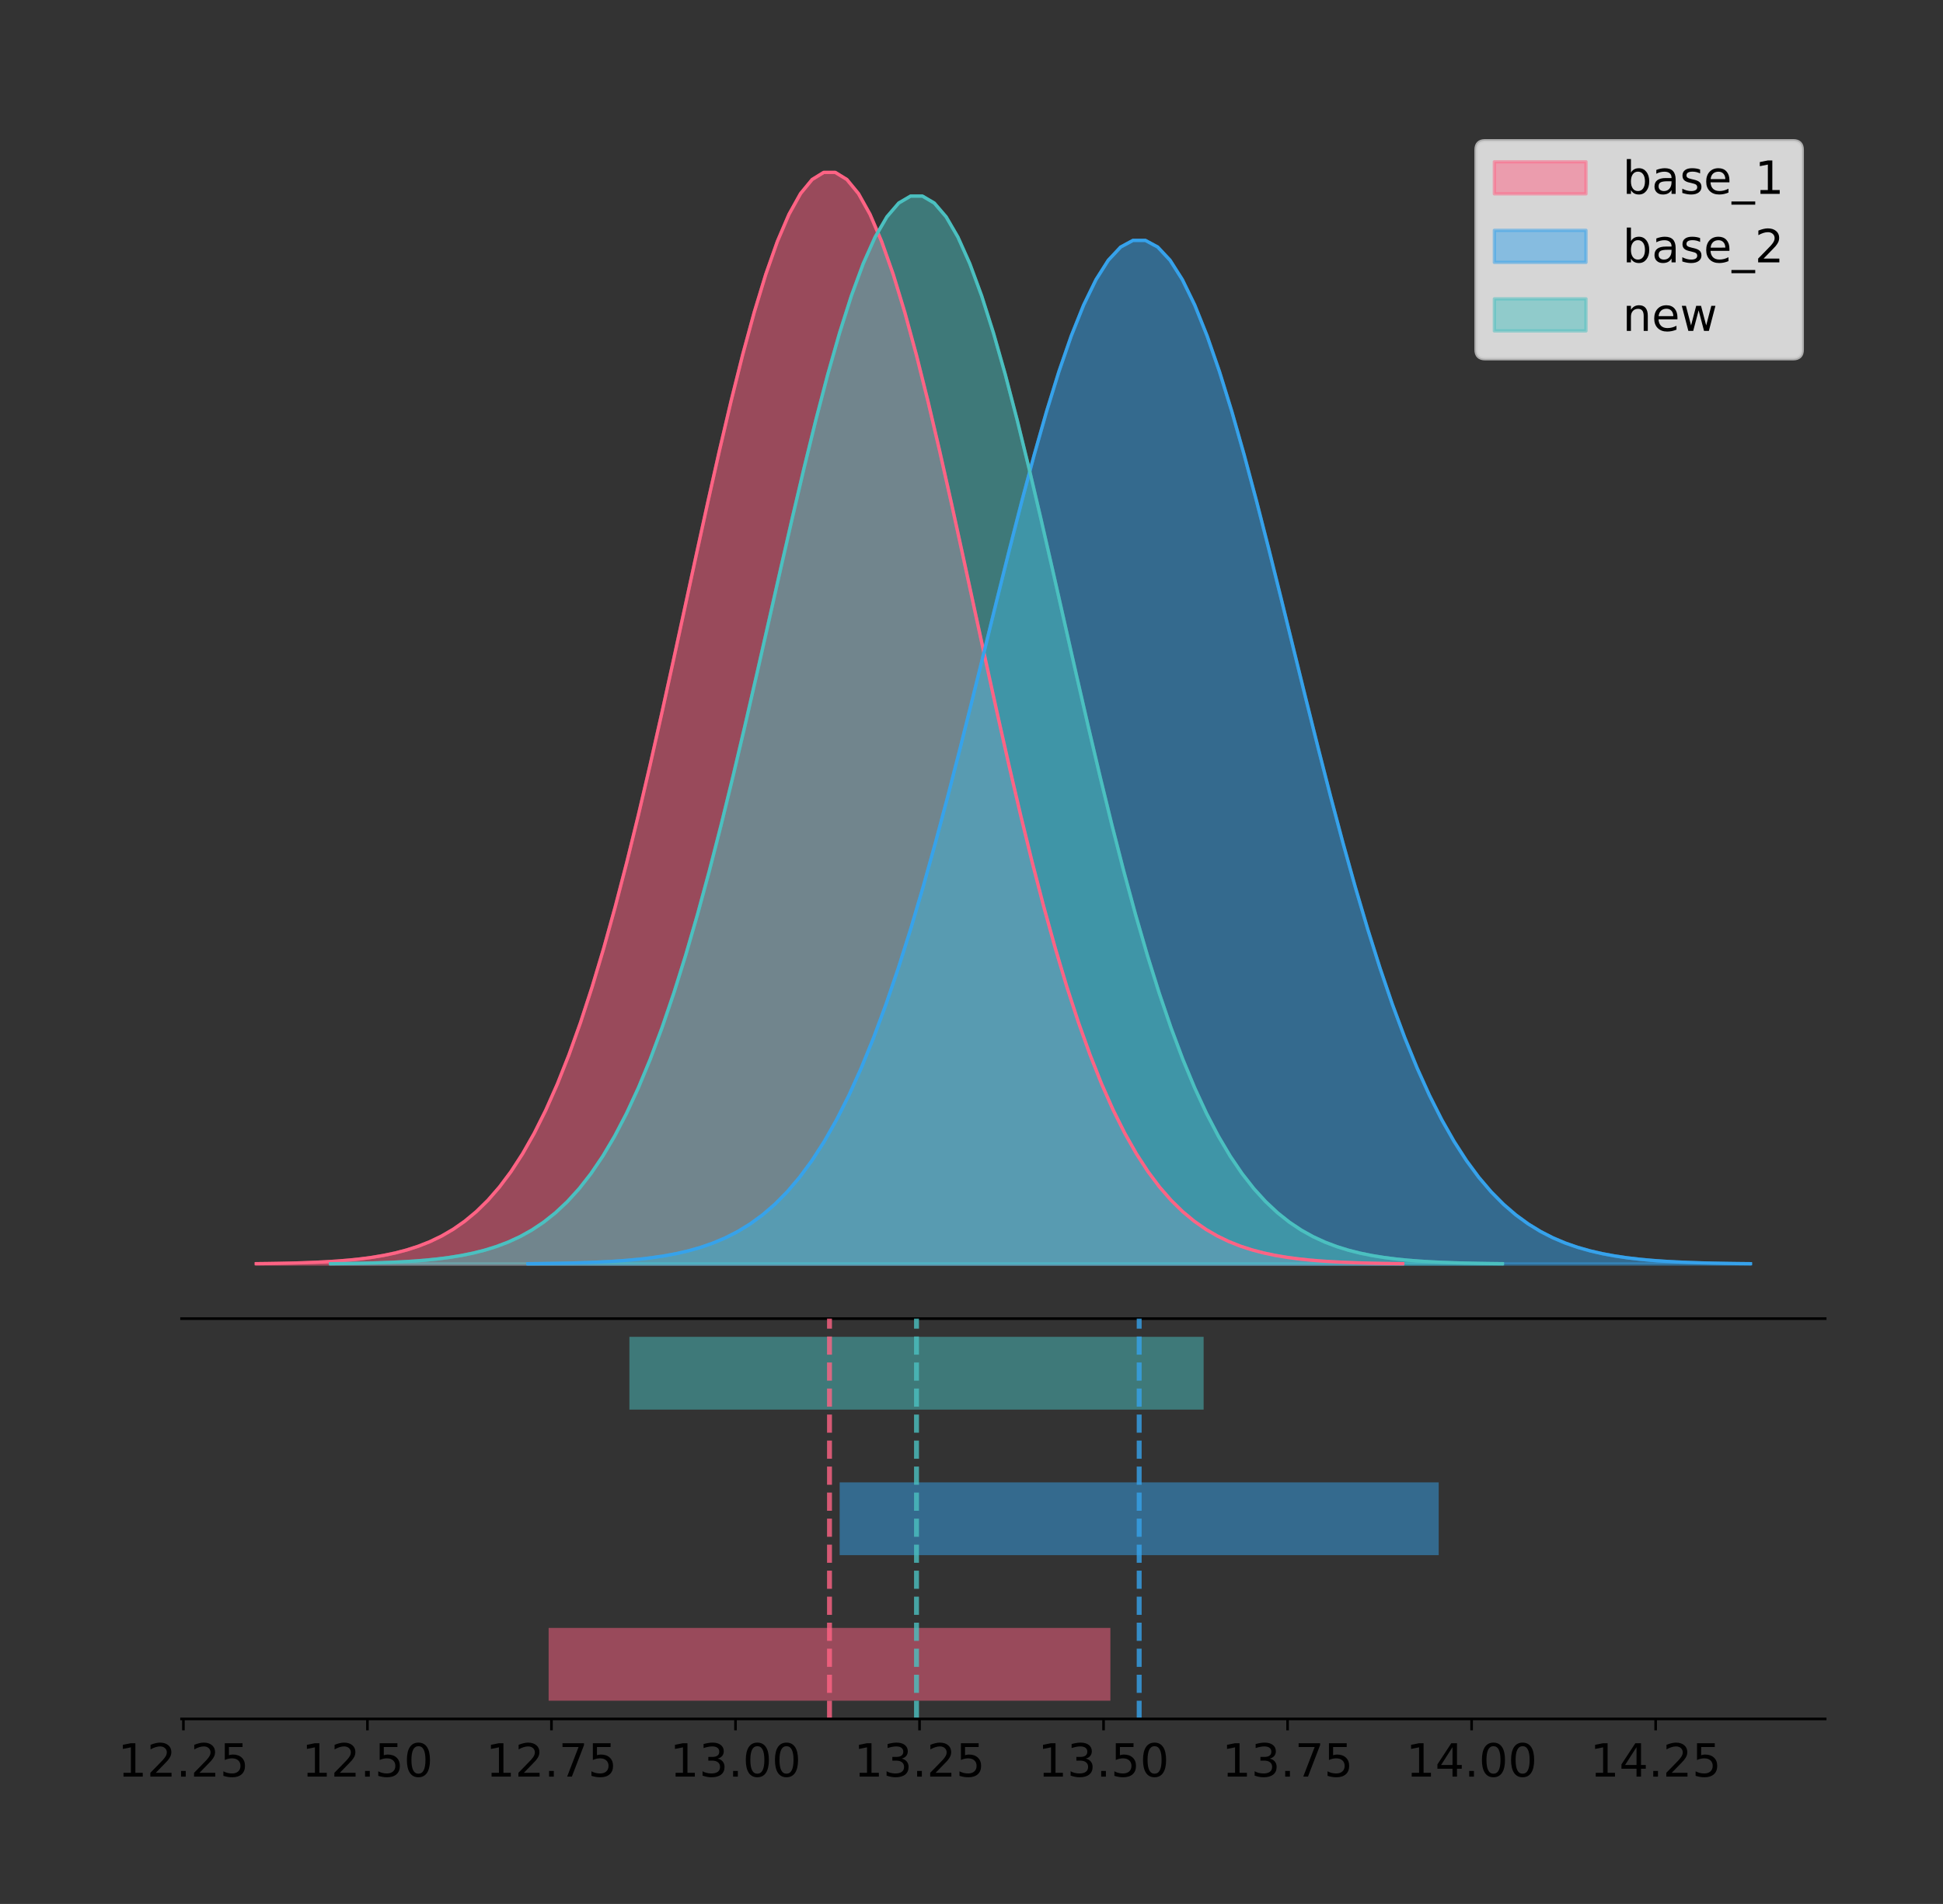<?xml version="1.0" encoding="utf-8" standalone="no"?>
<!DOCTYPE svg PUBLIC "-//W3C//DTD SVG 1.1//EN"
  "http://www.w3.org/Graphics/SVG/1.1/DTD/svg11.dtd">
<!-- Created with matplotlib (https://matplotlib.org/) -->
<svg height="581.789pt" version="1.1" viewBox="0 0 593.675 581.789" width="593.675pt" xmlns="http://www.w3.org/2000/svg" xmlns:xlink="http://www.w3.org/1999/xlink">
 <rect x="0" y="0" width="593.675" height="581.789" fill="#333333" stroke="none"/>
 <defs>
  <style type="text/css">
*{stroke-linecap:butt;stroke-linejoin:round;}
  </style>
 </defs>
 <g id="figure_1">
  <g id="patch_1">
   <path d="M 0 581.789 
L 593.675 581.789 
L 593.675 0 
L 0 0 
z
" style="fill:none;"/>
  </g>
  <g id="axes_1">
   <g id="patch_2">
    <path d="M 55.475 402.93 
L 557.675 402.93 
L 557.675 36 
L 55.475 36 
z
" style="fill:none;"/>
   </g>
   <g id="PolyCollection_1">
    <defs>
     <path d="M 78.303 -195.538 
L 78.303 -195.65 
L 81.841 -195.692 
L 85.379 -195.749 
L 88.918 -195.825 
L 92.456 -195.925 
L 95.994 -196.058 
L 99.533 -196.23 
L 103.071 -196.455 
L 106.609 -196.744 
L 110.148 -197.115 
L 113.686 -197.585 
L 117.224 -198.179 
L 120.763 -198.923 
L 124.301 -199.848 
L 127.839 -200.99 
L 131.377 -202.39 
L 134.916 -204.093 
L 138.454 -206.151 
L 141.992 -208.617 
L 145.531 -211.552 
L 149.069 -215.017 
L 152.607 -219.078 
L 156.146 -223.801 
L 159.684 -229.25 
L 163.222 -235.488 
L 166.761 -242.572 
L 170.299 -250.552 
L 173.837 -259.468 
L 177.376 -269.344 
L 180.914 -280.192 
L 184.452 -292.002 
L 187.991 -304.744 
L 191.529 -318.365 
L 195.067 -332.786 
L 198.606 -347.901 
L 202.144 -363.58 
L 205.682 -379.667 
L 209.22 -395.98 
L 212.759 -412.318 
L 216.297 -428.462 
L 219.835 -444.18 
L 223.374 -459.23 
L 226.912 -473.372 
L 230.45 -486.366 
L 233.989 -497.987 
L 237.527 -508.025 
L 241.065 -516.294 
L 244.604 -522.64 
L 248.142 -526.94 
L 251.68 -529.111 
L 255.219 -529.111 
L 258.757 -526.94 
L 262.295 -522.64 
L 265.834 -516.294 
L 269.372 -508.025 
L 272.91 -497.987 
L 276.449 -486.366 
L 279.987 -473.372 
L 283.525 -459.23 
L 287.063 -444.18 
L 290.602 -428.462 
L 294.14 -412.318 
L 297.678 -395.98 
L 301.217 -379.667 
L 304.755 -363.58 
L 308.293 -347.901 
L 311.832 -332.786 
L 315.37 -318.365 
L 318.908 -304.744 
L 322.447 -292.002 
L 325.985 -280.192 
L 329.523 -269.344 
L 333.062 -259.468 
L 336.6 -250.552 
L 340.138 -242.572 
L 343.677 -235.488 
L 347.215 -229.25 
L 350.753 -223.801 
L 354.292 -219.078 
L 357.83 -215.017 
L 361.368 -211.552 
L 364.906 -208.617 
L 368.445 -206.151 
L 371.983 -204.093 
L 375.521 -202.39 
L 379.06 -200.99 
L 382.598 -199.848 
L 386.136 -198.923 
L 389.675 -198.179 
L 393.213 -197.585 
L 396.751 -197.115 
L 400.29 -196.744 
L 403.828 -196.455 
L 407.366 -196.23 
L 410.905 -196.058 
L 414.443 -195.925 
L 417.981 -195.825 
L 421.52 -195.749 
L 425.058 -195.692 
L 428.596 -195.65 
L 428.596 -195.538 
L 428.596 -195.538 
L 425.058 -195.538 
L 421.52 -195.538 
L 417.981 -195.538 
L 414.443 -195.538 
L 410.905 -195.538 
L 407.366 -195.538 
L 403.828 -195.538 
L 400.29 -195.538 
L 396.751 -195.538 
L 393.213 -195.538 
L 389.675 -195.538 
L 386.136 -195.538 
L 382.598 -195.538 
L 379.06 -195.538 
L 375.521 -195.538 
L 371.983 -195.538 
L 368.445 -195.538 
L 364.906 -195.538 
L 361.368 -195.538 
L 357.83 -195.538 
L 354.292 -195.538 
L 350.753 -195.538 
L 347.215 -195.538 
L 343.677 -195.538 
L 340.138 -195.538 
L 336.6 -195.538 
L 333.062 -195.538 
L 329.523 -195.538 
L 325.985 -195.538 
L 322.447 -195.538 
L 318.908 -195.538 
L 315.37 -195.538 
L 311.832 -195.538 
L 308.293 -195.538 
L 304.755 -195.538 
L 301.217 -195.538 
L 297.678 -195.538 
L 294.14 -195.538 
L 290.602 -195.538 
L 287.063 -195.538 
L 283.525 -195.538 
L 279.987 -195.538 
L 276.449 -195.538 
L 272.91 -195.538 
L 269.372 -195.538 
L 265.834 -195.538 
L 262.295 -195.538 
L 258.757 -195.538 
L 255.219 -195.538 
L 251.68 -195.538 
L 248.142 -195.538 
L 244.604 -195.538 
L 241.065 -195.538 
L 237.527 -195.538 
L 233.989 -195.538 
L 230.45 -195.538 
L 226.912 -195.538 
L 223.374 -195.538 
L 219.835 -195.538 
L 216.297 -195.538 
L 212.759 -195.538 
L 209.22 -195.538 
L 205.682 -195.538 
L 202.144 -195.538 
L 198.606 -195.538 
L 195.067 -195.538 
L 191.529 -195.538 
L 187.991 -195.538 
L 184.452 -195.538 
L 180.914 -195.538 
L 177.376 -195.538 
L 173.837 -195.538 
L 170.299 -195.538 
L 166.761 -195.538 
L 163.222 -195.538 
L 159.684 -195.538 
L 156.146 -195.538 
L 152.607 -195.538 
L 149.069 -195.538 
L 145.531 -195.538 
L 141.992 -195.538 
L 138.454 -195.538 
L 134.916 -195.538 
L 131.377 -195.538 
L 127.839 -195.538 
L 124.301 -195.538 
L 120.763 -195.538 
L 117.224 -195.538 
L 113.686 -195.538 
L 110.148 -195.538 
L 106.609 -195.538 
L 103.071 -195.538 
L 99.533 -195.538 
L 95.994 -195.538 
L 92.456 -195.538 
L 88.918 -195.538 
L 85.379 -195.538 
L 81.841 -195.538 
L 78.303 -195.538 
z
" id="m3990f9f3c0" style="stroke:#ff6384;stroke-opacity:0.5;"/>
    </defs>
    <g clip-path="url(#pef44262f50)">
     <use style="fill:#ff6384;fill-opacity:0.5;stroke:#ff6384;stroke-opacity:0.5;" x="0" xlink:href="#m3990f9f3c0" y="581.789"/>
    </g>
   </g>
   <g id="PolyCollection_2">
    <defs>
     <path d="M 161.296 -195.538 
L 161.296 -195.643 
L 165.069 -195.683 
L 168.843 -195.736 
L 172.616 -195.807 
L 176.389 -195.901 
L 180.162 -196.025 
L 183.936 -196.187 
L 187.709 -196.398 
L 191.482 -196.669 
L 195.255 -197.016 
L 199.029 -197.458 
L 202.802 -198.015 
L 206.575 -198.712 
L 210.348 -199.58 
L 214.122 -200.651 
L 217.895 -201.963 
L 221.668 -203.561 
L 225.441 -205.49 
L 229.215 -207.803 
L 232.988 -210.555 
L 236.761 -213.804 
L 240.534 -217.612 
L 244.308 -222.041 
L 248.081 -227.151 
L 251.854 -233.001 
L 255.627 -239.644 
L 259.401 -247.127 
L 263.174 -255.487 
L 266.947 -264.749 
L 270.72 -274.921 
L 274.494 -285.996 
L 278.267 -297.945 
L 282.04 -310.718 
L 285.813 -324.24 
L 289.587 -338.415 
L 293.36 -353.118 
L 297.133 -368.202 
L 300.906 -383.5 
L 304.68 -398.821 
L 308.453 -413.96 
L 312.226 -428.699 
L 315.999 -442.812 
L 319.773 -456.073 
L 323.546 -468.258 
L 327.319 -479.155 
L 331.092 -488.568 
L 334.866 -496.323 
L 338.639 -502.273 
L 342.412 -506.306 
L 346.185 -508.341 
L 349.959 -508.341 
L 353.732 -506.306 
L 357.505 -502.273 
L 361.278 -496.323 
L 365.052 -488.568 
L 368.825 -479.155 
L 372.598 -468.258 
L 376.371 -456.073 
L 380.145 -442.812 
L 383.918 -428.699 
L 387.691 -413.96 
L 391.465 -398.821 
L 395.238 -383.5 
L 399.011 -368.202 
L 402.784 -353.118 
L 406.558 -338.415 
L 410.331 -324.24 
L 414.104 -310.718 
L 417.877 -297.945 
L 421.651 -285.996 
L 425.424 -274.921 
L 429.197 -264.749 
L 432.97 -255.487 
L 436.744 -247.127 
L 440.517 -239.644 
L 444.29 -233.001 
L 448.063 -227.151 
L 451.837 -222.041 
L 455.61 -217.612 
L 459.383 -213.804 
L 463.156 -210.555 
L 466.93 -207.803 
L 470.703 -205.49 
L 474.476 -203.561 
L 478.249 -201.963 
L 482.023 -200.651 
L 485.796 -199.58 
L 489.569 -198.712 
L 493.342 -198.015 
L 497.116 -197.458 
L 500.889 -197.016 
L 504.662 -196.669 
L 508.435 -196.398 
L 512.209 -196.187 
L 515.982 -196.025 
L 519.755 -195.901 
L 523.528 -195.807 
L 527.302 -195.736 
L 531.075 -195.683 
L 534.848 -195.643 
L 534.848 -195.538 
L 534.848 -195.538 
L 531.075 -195.538 
L 527.302 -195.538 
L 523.528 -195.538 
L 519.755 -195.538 
L 515.982 -195.538 
L 512.209 -195.538 
L 508.435 -195.538 
L 504.662 -195.538 
L 500.889 -195.538 
L 497.116 -195.538 
L 493.342 -195.538 
L 489.569 -195.538 
L 485.796 -195.538 
L 482.023 -195.538 
L 478.249 -195.538 
L 474.476 -195.538 
L 470.703 -195.538 
L 466.93 -195.538 
L 463.156 -195.538 
L 459.383 -195.538 
L 455.61 -195.538 
L 451.837 -195.538 
L 448.063 -195.538 
L 444.29 -195.538 
L 440.517 -195.538 
L 436.744 -195.538 
L 432.97 -195.538 
L 429.197 -195.538 
L 425.424 -195.538 
L 421.651 -195.538 
L 417.877 -195.538 
L 414.104 -195.538 
L 410.331 -195.538 
L 406.558 -195.538 
L 402.784 -195.538 
L 399.011 -195.538 
L 395.238 -195.538 
L 391.465 -195.538 
L 387.691 -195.538 
L 383.918 -195.538 
L 380.145 -195.538 
L 376.371 -195.538 
L 372.598 -195.538 
L 368.825 -195.538 
L 365.052 -195.538 
L 361.278 -195.538 
L 357.505 -195.538 
L 353.732 -195.538 
L 349.959 -195.538 
L 346.185 -195.538 
L 342.412 -195.538 
L 338.639 -195.538 
L 334.866 -195.538 
L 331.092 -195.538 
L 327.319 -195.538 
L 323.546 -195.538 
L 319.773 -195.538 
L 315.999 -195.538 
L 312.226 -195.538 
L 308.453 -195.538 
L 304.68 -195.538 
L 300.906 -195.538 
L 297.133 -195.538 
L 293.36 -195.538 
L 289.587 -195.538 
L 285.813 -195.538 
L 282.04 -195.538 
L 278.267 -195.538 
L 274.494 -195.538 
L 270.72 -195.538 
L 266.947 -195.538 
L 263.174 -195.538 
L 259.401 -195.538 
L 255.627 -195.538 
L 251.854 -195.538 
L 248.081 -195.538 
L 244.308 -195.538 
L 240.534 -195.538 
L 236.761 -195.538 
L 232.988 -195.538 
L 229.215 -195.538 
L 225.441 -195.538 
L 221.668 -195.538 
L 217.895 -195.538 
L 214.122 -195.538 
L 210.348 -195.538 
L 206.575 -195.538 
L 202.802 -195.538 
L 199.029 -195.538 
L 195.255 -195.538 
L 191.482 -195.538 
L 187.709 -195.538 
L 183.936 -195.538 
L 180.162 -195.538 
L 176.389 -195.538 
L 172.616 -195.538 
L 168.843 -195.538 
L 165.069 -195.538 
L 161.296 -195.538 
z
" id="m6439ee15c5" style="stroke:#36a2eb;stroke-opacity:0.5;"/>
    </defs>
    <g clip-path="url(#pef44262f50)">
     <use style="fill:#36a2eb;fill-opacity:0.5;stroke:#36a2eb;stroke-opacity:0.5;" x="0" xlink:href="#m6439ee15c5" y="581.789"/>
    </g>
   </g>
   <g id="PolyCollection_3">
    <defs>
     <path d="M 101.003 -195.538 
L 101.003 -195.648 
L 104.62 -195.689 
L 108.236 -195.744 
L 111.853 -195.819 
L 115.47 -195.917 
L 119.087 -196.046 
L 122.704 -196.215 
L 126.321 -196.435 
L 129.937 -196.718 
L 133.554 -197.08 
L 137.171 -197.541 
L 140.788 -198.122 
L 144.405 -198.849 
L 148.021 -199.754 
L 151.638 -200.872 
L 155.255 -202.241 
L 158.872 -203.908 
L 162.489 -205.92 
L 166.105 -208.333 
L 169.722 -211.204 
L 173.339 -214.594 
L 176.956 -218.567 
L 180.573 -223.187 
L 184.189 -228.518 
L 187.806 -234.621 
L 191.423 -241.552 
L 195.04 -249.359 
L 198.657 -258.08 
L 202.273 -267.743 
L 205.89 -278.355 
L 209.507 -289.909 
L 213.124 -302.375 
L 216.741 -315.7 
L 220.357 -329.808 
L 223.974 -344.595 
L 227.591 -359.934 
L 231.208 -375.671 
L 234.825 -391.63 
L 238.441 -407.614 
L 242.058 -423.408 
L 245.675 -438.784 
L 249.292 -453.508 
L 252.909 -467.343 
L 256.525 -480.055 
L 260.142 -491.424 
L 263.759 -501.244 
L 267.376 -509.334 
L 270.993 -515.542 
L 274.609 -519.748 
L 278.226 -521.872 
L 281.843 -521.872 
L 285.46 -519.748 
L 289.077 -515.542 
L 292.693 -509.334 
L 296.31 -501.244 
L 299.927 -491.424 
L 303.544 -480.055 
L 307.161 -467.343 
L 310.777 -453.508 
L 314.394 -438.784 
L 318.011 -423.408 
L 321.628 -407.614 
L 325.245 -391.63 
L 328.862 -375.671 
L 332.478 -359.934 
L 336.095 -344.595 
L 339.712 -329.808 
L 343.329 -315.7 
L 346.946 -302.375 
L 350.562 -289.909 
L 354.179 -278.355 
L 357.796 -267.743 
L 361.413 -258.08 
L 365.03 -249.359 
L 368.646 -241.552 
L 372.263 -234.621 
L 375.88 -228.518 
L 379.497 -223.187 
L 383.114 -218.567 
L 386.73 -214.594 
L 390.347 -211.204 
L 393.964 -208.333 
L 397.581 -205.92 
L 401.198 -203.908 
L 404.814 -202.241 
L 408.431 -200.872 
L 412.048 -199.754 
L 415.665 -198.849 
L 419.282 -198.122 
L 422.898 -197.541 
L 426.515 -197.08 
L 430.132 -196.718 
L 433.749 -196.435 
L 437.366 -196.215 
L 440.982 -196.046 
L 444.599 -195.917 
L 448.216 -195.819 
L 451.833 -195.744 
L 455.45 -195.689 
L 459.066 -195.648 
L 459.066 -195.538 
L 459.066 -195.538 
L 455.45 -195.538 
L 451.833 -195.538 
L 448.216 -195.538 
L 444.599 -195.538 
L 440.982 -195.538 
L 437.366 -195.538 
L 433.749 -195.538 
L 430.132 -195.538 
L 426.515 -195.538 
L 422.898 -195.538 
L 419.282 -195.538 
L 415.665 -195.538 
L 412.048 -195.538 
L 408.431 -195.538 
L 404.814 -195.538 
L 401.198 -195.538 
L 397.581 -195.538 
L 393.964 -195.538 
L 390.347 -195.538 
L 386.73 -195.538 
L 383.114 -195.538 
L 379.497 -195.538 
L 375.88 -195.538 
L 372.263 -195.538 
L 368.646 -195.538 
L 365.03 -195.538 
L 361.413 -195.538 
L 357.796 -195.538 
L 354.179 -195.538 
L 350.562 -195.538 
L 346.946 -195.538 
L 343.329 -195.538 
L 339.712 -195.538 
L 336.095 -195.538 
L 332.478 -195.538 
L 328.862 -195.538 
L 325.245 -195.538 
L 321.628 -195.538 
L 318.011 -195.538 
L 314.394 -195.538 
L 310.777 -195.538 
L 307.161 -195.538 
L 303.544 -195.538 
L 299.927 -195.538 
L 296.31 -195.538 
L 292.693 -195.538 
L 289.077 -195.538 
L 285.46 -195.538 
L 281.843 -195.538 
L 278.226 -195.538 
L 274.609 -195.538 
L 270.993 -195.538 
L 267.376 -195.538 
L 263.759 -195.538 
L 260.142 -195.538 
L 256.525 -195.538 
L 252.909 -195.538 
L 249.292 -195.538 
L 245.675 -195.538 
L 242.058 -195.538 
L 238.441 -195.538 
L 234.825 -195.538 
L 231.208 -195.538 
L 227.591 -195.538 
L 223.974 -195.538 
L 220.357 -195.538 
L 216.741 -195.538 
L 213.124 -195.538 
L 209.507 -195.538 
L 205.89 -195.538 
L 202.273 -195.538 
L 198.657 -195.538 
L 195.04 -195.538 
L 191.423 -195.538 
L 187.806 -195.538 
L 184.189 -195.538 
L 180.573 -195.538 
L 176.956 -195.538 
L 173.339 -195.538 
L 169.722 -195.538 
L 166.105 -195.538 
L 162.489 -195.538 
L 158.872 -195.538 
L 155.255 -195.538 
L 151.638 -195.538 
L 148.021 -195.538 
L 144.405 -195.538 
L 140.788 -195.538 
L 137.171 -195.538 
L 133.554 -195.538 
L 129.937 -195.538 
L 126.321 -195.538 
L 122.704 -195.538 
L 119.087 -195.538 
L 115.47 -195.538 
L 111.853 -195.538 
L 108.236 -195.538 
L 104.62 -195.538 
L 101.003 -195.538 
z
" id="me198fbdf42" style="stroke:#4bc0c0;stroke-opacity:0.5;"/>
    </defs>
    <g clip-path="url(#pef44262f50)">
     <use style="fill:#4bc0c0;fill-opacity:0.5;stroke:#4bc0c0;stroke-opacity:0.5;" x="0" xlink:href="#me198fbdf42" y="581.789"/>
    </g>
   </g>
   <g id="line2d_1">
    <path clip-path="url(#pef44262f50)" d="M 78.303 386.139 
L 81.841 386.097 
L 85.379 386.04 
L 88.918 385.965 
L 92.456 385.864 
L 95.994 385.732 
L 99.533 385.559 
L 103.071 385.334 
L 106.609 385.045 
L 110.148 384.675 
L 113.686 384.204 
L 117.224 383.61 
L 120.763 382.867 
L 124.301 381.941 
L 127.839 380.799 
L 131.377 379.399 
L 134.916 377.696 
L 138.454 375.639 
L 141.992 373.172 
L 145.531 370.238 
L 149.069 366.772 
L 152.607 362.711 
L 156.146 357.989 
L 159.684 352.539 
L 163.222 346.301 
L 166.761 339.217 
L 170.299 331.237 
L 173.837 322.322 
L 177.376 312.445 
L 180.914 301.597 
L 184.452 289.787 
L 187.991 277.045 
L 191.529 263.424 
L 195.067 249.004 
L 198.606 233.888 
L 202.144 218.209 
L 205.682 202.123 
L 209.22 185.809 
L 212.759 169.471 
L 216.297 153.327 
L 219.835 137.61 
L 223.374 122.559 
L 226.912 108.418 
L 230.45 95.423 
L 233.989 83.803 
L 237.527 73.765 
L 241.065 65.495 
L 244.604 59.15 
L 248.142 54.85 
L 251.68 52.679 
L 255.219 52.679 
L 258.757 54.85 
L 262.295 59.15 
L 265.834 65.495 
L 269.372 73.765 
L 272.91 83.803 
L 276.449 95.423 
L 279.987 108.418 
L 283.525 122.559 
L 287.063 137.61 
L 290.602 153.327 
L 294.14 169.471 
L 297.678 185.809 
L 301.217 202.123 
L 304.755 218.209 
L 308.293 233.888 
L 311.832 249.004 
L 315.37 263.424 
L 318.908 277.045 
L 322.447 289.787 
L 325.985 301.597 
L 329.523 312.445 
L 333.062 322.322 
L 336.6 331.237 
L 340.138 339.217 
L 343.677 346.301 
L 347.215 352.539 
L 350.753 357.989 
L 354.292 362.711 
L 357.83 366.772 
L 361.368 370.238 
L 364.906 373.172 
L 368.445 375.639 
L 371.983 377.696 
L 375.521 379.399 
L 379.06 380.799 
L 382.598 381.941 
L 386.136 382.867 
L 389.675 383.61 
L 393.213 384.204 
L 396.751 384.675 
L 400.29 385.045 
L 403.828 385.334 
L 407.366 385.559 
L 410.905 385.732 
L 414.443 385.864 
L 417.981 385.965 
L 421.52 386.04 
L 425.058 386.097 
L 428.596 386.139 
" style="fill:none;stroke:#ff6384;stroke-linecap:square;"/>
   </g>
   <g id="line2d_2">
    <path clip-path="url(#pef44262f50)" d="M 161.296 386.146 
L 165.069 386.107 
L 168.843 386.054 
L 172.616 385.982 
L 176.389 385.888 
L 180.162 385.764 
L 183.936 385.602 
L 187.709 385.391 
L 191.482 385.12 
L 195.255 384.773 
L 199.029 384.332 
L 202.802 383.775 
L 206.575 383.077 
L 210.348 382.21 
L 214.122 381.139 
L 217.895 379.826 
L 221.668 378.229 
L 225.441 376.299 
L 229.215 373.987 
L 232.988 371.235 
L 236.761 367.985 
L 240.534 364.177 
L 244.308 359.748 
L 248.081 354.639 
L 251.854 348.789 
L 255.627 342.146 
L 259.401 334.662 
L 263.174 326.302 
L 266.947 317.041 
L 270.72 306.868 
L 274.494 295.793 
L 278.267 283.844 
L 282.04 271.072 
L 285.813 257.549 
L 289.587 243.375 
L 293.36 228.672 
L 297.133 213.587 
L 300.906 198.289 
L 304.68 182.968 
L 308.453 167.83 
L 312.226 153.091 
L 315.999 138.977 
L 319.773 125.717 
L 323.546 113.531 
L 327.319 102.634 
L 331.092 93.221 
L 334.866 85.466 
L 338.639 79.516 
L 342.412 75.484 
L 346.185 73.448 
L 349.959 73.448 
L 353.732 75.484 
L 357.505 79.516 
L 361.278 85.466 
L 365.052 93.221 
L 368.825 102.634 
L 372.598 113.531 
L 376.371 125.717 
L 380.145 138.977 
L 383.918 153.091 
L 387.691 167.83 
L 391.465 182.968 
L 395.238 198.289 
L 399.011 213.587 
L 402.784 228.672 
L 406.558 243.375 
L 410.331 257.549 
L 414.104 271.072 
L 417.877 283.844 
L 421.651 295.793 
L 425.424 306.868 
L 429.197 317.041 
L 432.97 326.302 
L 436.744 334.662 
L 440.517 342.146 
L 444.29 348.789 
L 448.063 354.639 
L 451.837 359.748 
L 455.61 364.177 
L 459.383 367.985 
L 463.156 371.235 
L 466.93 373.987 
L 470.703 376.299 
L 474.476 378.229 
L 478.249 379.826 
L 482.023 381.139 
L 485.796 382.21 
L 489.569 383.077 
L 493.342 383.775 
L 497.116 384.332 
L 500.889 384.773 
L 504.662 385.12 
L 508.435 385.391 
L 512.209 385.602 
L 515.982 385.764 
L 519.755 385.888 
L 523.528 385.982 
L 527.302 386.054 
L 531.075 386.107 
L 534.848 386.146 
" style="fill:none;stroke:#36a2eb;stroke-linecap:square;"/>
   </g>
   <g id="line2d_3">
    <path clip-path="url(#pef44262f50)" d="M 101.003 386.142 
L 104.62 386.1 
L 108.236 386.045 
L 111.853 385.971 
L 115.47 385.872 
L 119.087 385.743 
L 122.704 385.574 
L 126.321 385.354 
L 129.937 385.071 
L 133.554 384.709 
L 137.171 384.249 
L 140.788 383.668 
L 144.405 382.94 
L 148.021 382.035 
L 151.638 380.918 
L 155.255 379.548 
L 158.872 377.882 
L 162.489 375.869 
L 166.105 373.456 
L 169.722 370.585 
L 173.339 367.195 
L 176.956 363.222 
L 180.573 358.602 
L 184.189 353.271 
L 187.806 347.168 
L 191.423 340.238 
L 195.04 332.431 
L 198.657 323.709 
L 202.273 314.047 
L 205.89 303.434 
L 209.507 291.881 
L 213.124 279.415 
L 216.741 266.089 
L 220.357 251.982 
L 223.974 237.194 
L 227.591 221.855 
L 231.208 206.118 
L 234.825 190.159 
L 238.441 174.175 
L 242.058 158.381 
L 245.675 143.005 
L 249.292 128.281 
L 252.909 114.447 
L 256.525 101.734 
L 260.142 90.366 
L 263.759 80.546 
L 267.376 72.456 
L 270.993 66.248 
L 274.609 62.041 
L 278.226 59.917 
L 281.843 59.917 
L 285.46 62.041 
L 289.077 66.248 
L 292.693 72.456 
L 296.31 80.546 
L 299.927 90.366 
L 303.544 101.734 
L 307.161 114.447 
L 310.777 128.281 
L 314.394 143.005 
L 318.011 158.381 
L 321.628 174.175 
L 325.245 190.159 
L 328.862 206.118 
L 332.478 221.855 
L 336.095 237.194 
L 339.712 251.982 
L 343.329 266.089 
L 346.946 279.415 
L 350.562 291.881 
L 354.179 303.434 
L 357.796 314.047 
L 361.413 323.709 
L 365.03 332.431 
L 368.646 340.238 
L 372.263 347.168 
L 375.88 353.271 
L 379.497 358.602 
L 383.114 363.222 
L 386.73 367.195 
L 390.347 370.585 
L 393.964 373.456 
L 397.581 375.869 
L 401.198 377.882 
L 404.814 379.548 
L 408.431 380.918 
L 412.048 382.035 
L 415.665 382.94 
L 419.282 383.668 
L 422.898 384.249 
L 426.515 384.709 
L 430.132 385.071 
L 433.749 385.354 
L 437.366 385.574 
L 440.982 385.743 
L 444.599 385.872 
L 448.216 385.971 
L 451.833 386.045 
L 455.45 386.1 
L 459.066 386.142 
" style="fill:none;stroke:#4bc0c0;stroke-linecap:square;"/>
   </g>
   <g id="patch_3">
    <path d="M 55.475 402.93 
L 557.675 402.93 
" style="fill:none;stroke:#000000;stroke-linecap:square;stroke-linejoin:miter;stroke-width:0.8;"/>
   </g>
   <g id="legend_1">
    <g id="patch_4">
     <path d="M 453.793 109.627 
L 547.875 109.627 
Q 550.675 109.627 550.675 106.827 
L 550.675 45.8 
Q 550.675 43 547.875 43 
L 453.793 43 
Q 450.993 43 450.993 45.8 
L 450.993 106.827 
Q 450.993 109.627 453.793 109.627 
z
" style="fill:#ffffff;opacity:0.8;stroke:#cccccc;stroke-linejoin:miter;"/>
    </g>
    <g id="patch_5">
     <path d="M 456.593 59.238 
L 484.593 59.238 
L 484.593 49.438 
L 456.593 49.438 
z
" style="fill:#ff6384;opacity:0.5;stroke:#ff6384;stroke-linejoin:miter;"/>
    </g>
    <g id="text_1">
     <!-- base_1 -->
     <defs>
      <path d="M 48.688 27.297 
Q 48.688 37.203 44.609 42.844 
Q 40.531 48.484 33.406 48.484 
Q 26.266 48.484 22.188 42.844 
Q 18.109 37.203 18.109 27.297 
Q 18.109 17.391 22.188 11.75 
Q 26.266 6.109 33.406 6.109 
Q 40.531 6.109 44.609 11.75 
Q 48.688 17.391 48.688 27.297 
z
M 18.109 46.391 
Q 20.953 51.266 25.266 53.625 
Q 29.594 56 35.594 56 
Q 45.562 56 51.781 48.094 
Q 58.016 40.188 58.016 27.297 
Q 58.016 14.406 51.781 6.484 
Q 45.562 -1.422 35.594 -1.422 
Q 29.594 -1.422 25.266 0.953 
Q 20.953 3.328 18.109 8.203 
L 18.109 0 
L 9.078 0 
L 9.078 75.984 
L 18.109 75.984 
z
" id="DejaVuSans-98"/>
      <path d="M 34.281 27.484 
Q 23.391 27.484 19.188 25 
Q 14.984 22.516 14.984 16.5 
Q 14.984 11.719 18.141 8.906 
Q 21.297 6.109 26.703 6.109 
Q 34.188 6.109 38.703 11.406 
Q 43.219 16.703 43.219 25.484 
L 43.219 27.484 
z
M 52.203 31.203 
L 52.203 0 
L 43.219 0 
L 43.219 8.297 
Q 40.141 3.328 35.547 0.953 
Q 30.953 -1.422 24.312 -1.422 
Q 15.922 -1.422 10.953 3.297 
Q 6 8.016 6 15.922 
Q 6 25.141 12.172 29.828 
Q 18.359 34.516 30.609 34.516 
L 43.219 34.516 
L 43.219 35.406 
Q 43.219 41.609 39.141 45 
Q 35.062 48.391 27.688 48.391 
Q 23 48.391 18.547 47.266 
Q 14.109 46.141 10.016 43.891 
L 10.016 52.203 
Q 14.938 54.109 19.578 55.047 
Q 24.219 56 28.609 56 
Q 40.484 56 46.344 49.844 
Q 52.203 43.703 52.203 31.203 
z
" id="DejaVuSans-97"/>
      <path d="M 44.281 53.078 
L 44.281 44.578 
Q 40.484 46.531 36.375 47.5 
Q 32.281 48.484 27.875 48.484 
Q 21.188 48.484 17.844 46.438 
Q 14.5 44.391 14.5 40.281 
Q 14.5 37.156 16.891 35.375 
Q 19.281 33.594 26.516 31.984 
L 29.594 31.297 
Q 39.156 29.25 43.188 25.516 
Q 47.219 21.781 47.219 15.094 
Q 47.219 7.469 41.188 3.016 
Q 35.156 -1.422 24.609 -1.422 
Q 20.219 -1.422 15.453 -0.562 
Q 10.688 0.297 5.422 2 
L 5.422 11.281 
Q 10.406 8.688 15.234 7.391 
Q 20.062 6.109 24.812 6.109 
Q 31.156 6.109 34.562 8.281 
Q 37.984 10.453 37.984 14.406 
Q 37.984 18.062 35.516 20.016 
Q 33.062 21.969 24.703 23.781 
L 21.578 24.516 
Q 13.234 26.266 9.516 29.906 
Q 5.812 33.547 5.812 39.891 
Q 5.812 47.609 11.281 51.797 
Q 16.75 56 26.812 56 
Q 31.781 56 36.172 55.266 
Q 40.578 54.547 44.281 53.078 
z
" id="DejaVuSans-115"/>
      <path d="M 56.203 29.594 
L 56.203 25.203 
L 14.891 25.203 
Q 15.484 15.922 20.484 11.062 
Q 25.484 6.203 34.422 6.203 
Q 39.594 6.203 44.453 7.469 
Q 49.312 8.734 54.109 11.281 
L 54.109 2.781 
Q 49.266 0.734 44.188 -0.344 
Q 39.109 -1.422 33.891 -1.422 
Q 20.797 -1.422 13.156 6.188 
Q 5.516 13.812 5.516 26.812 
Q 5.516 40.234 12.766 48.109 
Q 20.016 56 32.328 56 
Q 43.359 56 49.781 48.891 
Q 56.203 41.797 56.203 29.594 
z
M 47.219 32.234 
Q 47.125 39.594 43.094 43.984 
Q 39.062 48.391 32.422 48.391 
Q 24.906 48.391 20.391 44.141 
Q 15.875 39.891 15.188 32.172 
z
" id="DejaVuSans-101"/>
      <path d="M 50.984 -16.609 
L 50.984 -23.578 
L -0.984 -23.578 
L -0.984 -16.609 
z
" id="DejaVuSans-95"/>
      <path d="M 12.406 8.297 
L 28.516 8.297 
L 28.516 63.922 
L 10.984 60.406 
L 10.984 69.391 
L 28.422 72.906 
L 38.281 72.906 
L 38.281 8.297 
L 54.391 8.297 
L 54.391 0 
L 12.406 0 
z
" id="DejaVuSans-49"/>
     </defs>
     <g transform="translate(495.793 59.238)scale(0.14 -0.14)">
      <use xlink:href="#DejaVuSans-98"/>
      <use x="63.477" xlink:href="#DejaVuSans-97"/>
      <use x="124.756" xlink:href="#DejaVuSans-115"/>
      <use x="176.855" xlink:href="#DejaVuSans-101"/>
      <use x="238.379" xlink:href="#DejaVuSans-95"/>
      <use x="288.379" xlink:href="#DejaVuSans-49"/>
     </g>
    </g>
    <g id="patch_6">
     <path d="M 456.593 80.177 
L 484.593 80.177 
L 484.593 70.377 
L 456.593 70.377 
z
" style="fill:#36a2eb;opacity:0.5;stroke:#36a2eb;stroke-linejoin:miter;"/>
    </g>
    <g id="text_2">
     <!-- base_2 -->
     <defs>
      <path d="M 19.188 8.297 
L 53.609 8.297 
L 53.609 0 
L 7.328 0 
L 7.328 8.297 
Q 12.938 14.109 22.625 23.891 
Q 32.328 33.688 34.812 36.531 
Q 39.547 41.844 41.422 45.531 
Q 43.312 49.219 43.312 52.781 
Q 43.312 58.594 39.234 62.25 
Q 35.156 65.922 28.609 65.922 
Q 23.969 65.922 18.812 64.312 
Q 13.672 62.703 7.812 59.422 
L 7.812 69.391 
Q 13.766 71.781 18.938 73 
Q 24.125 74.219 28.422 74.219 
Q 39.75 74.219 46.484 68.547 
Q 53.219 62.891 53.219 53.422 
Q 53.219 48.922 51.531 44.891 
Q 49.859 40.875 45.406 35.406 
Q 44.188 33.984 37.641 27.219 
Q 31.109 20.453 19.188 8.297 
z
" id="DejaVuSans-50"/>
     </defs>
     <g transform="translate(495.793 80.177)scale(0.14 -0.14)">
      <use xlink:href="#DejaVuSans-98"/>
      <use x="63.477" xlink:href="#DejaVuSans-97"/>
      <use x="124.756" xlink:href="#DejaVuSans-115"/>
      <use x="176.855" xlink:href="#DejaVuSans-101"/>
      <use x="238.379" xlink:href="#DejaVuSans-95"/>
      <use x="288.379" xlink:href="#DejaVuSans-50"/>
     </g>
    </g>
    <g id="patch_7">
     <path d="M 456.593 101.115 
L 484.593 101.115 
L 484.593 91.315 
L 456.593 91.315 
z
" style="fill:#4bc0c0;opacity:0.5;stroke:#4bc0c0;stroke-linejoin:miter;"/>
    </g>
    <g id="text_3">
     <!-- new -->
     <defs>
      <path d="M 54.891 33.016 
L 54.891 0 
L 45.906 0 
L 45.906 32.719 
Q 45.906 40.484 42.875 44.328 
Q 39.844 48.188 33.797 48.188 
Q 26.516 48.188 22.312 43.547 
Q 18.109 38.922 18.109 30.906 
L 18.109 0 
L 9.078 0 
L 9.078 54.688 
L 18.109 54.688 
L 18.109 46.188 
Q 21.344 51.125 25.703 53.562 
Q 30.078 56 35.797 56 
Q 45.219 56 50.047 50.172 
Q 54.891 44.344 54.891 33.016 
z
" id="DejaVuSans-110"/>
      <path d="M 4.203 54.688 
L 13.188 54.688 
L 24.422 12.016 
L 35.594 54.688 
L 46.188 54.688 
L 57.422 12.016 
L 68.609 54.688 
L 77.594 54.688 
L 63.281 0 
L 52.688 0 
L 40.922 44.828 
L 29.109 0 
L 18.5 0 
z
" id="DejaVuSans-119"/>
     </defs>
     <g transform="translate(495.793 101.115)scale(0.14 -0.14)">
      <use xlink:href="#DejaVuSans-110"/>
      <use x="63.379" xlink:href="#DejaVuSans-101"/>
      <use x="124.902" xlink:href="#DejaVuSans-119"/>
     </g>
    </g>
   </g>
  </g>
  <g id="axes_2">
   <g id="patch_8">
    <path d="M 55.475 525.24 
L 557.675 525.24 
L 557.675 402.93 
L 55.475 402.93 
z
" style="fill:none;"/>
   </g>
   <g id="patch_9">
    <path clip-path="url(#p8c0786e067)" d="M 167.628 519.68 
L 339.271 519.68 
L 339.271 497.442 
L 167.628 497.442 
z
" style="fill:#ff6384;opacity:0.5;"/>
   </g>
   <g id="patch_10">
    <path clip-path="url(#p8c0786e067)" d="M 256.552 475.204 
L 439.592 475.204 
L 439.592 452.966 
L 256.552 452.966 
z
" style="fill:#36a2eb;opacity:0.5;"/>
   </g>
   <g id="patch_11">
    <path clip-path="url(#p8c0786e067)" d="M 192.309 430.728 
L 367.76 430.728 
L 367.76 408.49 
L 192.309 408.49 
z
" style="fill:#4bc0c0;opacity:0.5;"/>
   </g>
   <g id="matplotlib.axis_1">
    <g id="xtick_1">
     <g id="line2d_4">
      <defs>
       <path d="M 0 0 
L 0 3.5 
" id="mfb30001303" style="stroke:#000000;stroke-width:0.8;"/>
      </defs>
      <g>
       <use style="stroke:#000000;stroke-width:0.8;" x="56.04" xlink:href="#mfb30001303" y="525.24"/>
      </g>
     </g>
     <g id="text_4">
      <!-- 12.25 -->
      <defs>
       <path d="M 10.688 12.406 
L 21 12.406 
L 21 0 
L 10.688 0 
z
" id="DejaVuSans-46"/>
       <path d="M 10.797 72.906 
L 49.516 72.906 
L 49.516 64.594 
L 19.828 64.594 
L 19.828 46.734 
Q 21.969 47.469 24.109 47.828 
Q 26.266 48.188 28.422 48.188 
Q 40.625 48.188 47.75 41.5 
Q 54.891 34.812 54.891 23.391 
Q 54.891 11.625 47.562 5.094 
Q 40.234 -1.422 26.906 -1.422 
Q 22.312 -1.422 17.547 -0.641 
Q 12.797 0.141 7.719 1.703 
L 7.719 11.625 
Q 12.109 9.234 16.797 8.062 
Q 21.484 6.891 26.703 6.891 
Q 35.156 6.891 40.078 11.328 
Q 45.016 15.766 45.016 23.391 
Q 45.016 31 40.078 35.438 
Q 35.156 39.891 26.703 39.891 
Q 22.75 39.891 18.812 39.016 
Q 14.891 38.141 10.797 36.281 
z
" id="DejaVuSans-53"/>
      </defs>
      <g transform="translate(36 542.878)scale(0.14 -0.14)">
       <use xlink:href="#DejaVuSans-49"/>
       <use x="63.623" xlink:href="#DejaVuSans-50"/>
       <use x="127.246" xlink:href="#DejaVuSans-46"/>
       <use x="159.033" xlink:href="#DejaVuSans-50"/>
       <use x="222.656" xlink:href="#DejaVuSans-53"/>
      </g>
     </g>
    </g>
    <g id="xtick_2">
     <g id="line2d_5">
      <g>
       <use style="stroke:#000000;stroke-width:0.8;" x="112.269" xlink:href="#mfb30001303" y="525.24"/>
      </g>
     </g>
     <g id="text_5">
      <!-- 12.50 -->
      <defs>
       <path d="M 31.781 66.406 
Q 24.172 66.406 20.328 58.906 
Q 16.5 51.422 16.5 36.375 
Q 16.5 21.391 20.328 13.891 
Q 24.172 6.391 31.781 6.391 
Q 39.453 6.391 43.281 13.891 
Q 47.125 21.391 47.125 36.375 
Q 47.125 51.422 43.281 58.906 
Q 39.453 66.406 31.781 66.406 
z
M 31.781 74.219 
Q 44.047 74.219 50.516 64.516 
Q 56.984 54.828 56.984 36.375 
Q 56.984 17.969 50.516 8.266 
Q 44.047 -1.422 31.781 -1.422 
Q 19.531 -1.422 13.062 8.266 
Q 6.594 17.969 6.594 36.375 
Q 6.594 54.828 13.062 64.516 
Q 19.531 74.219 31.781 74.219 
z
" id="DejaVuSans-48"/>
      </defs>
      <g transform="translate(92.229 542.878)scale(0.14 -0.14)">
       <use xlink:href="#DejaVuSans-49"/>
       <use x="63.623" xlink:href="#DejaVuSans-50"/>
       <use x="127.246" xlink:href="#DejaVuSans-46"/>
       <use x="159.033" xlink:href="#DejaVuSans-53"/>
       <use x="222.656" xlink:href="#DejaVuSans-48"/>
      </g>
     </g>
    </g>
    <g id="xtick_3">
     <g id="line2d_6">
      <g>
       <use style="stroke:#000000;stroke-width:0.8;" x="168.498" xlink:href="#mfb30001303" y="525.24"/>
      </g>
     </g>
     <g id="text_6">
      <!-- 12.75 -->
      <defs>
       <path d="M 8.203 72.906 
L 55.078 72.906 
L 55.078 68.703 
L 28.609 0 
L 18.312 0 
L 43.219 64.594 
L 8.203 64.594 
z
" id="DejaVuSans-55"/>
      </defs>
      <g transform="translate(148.459 542.878)scale(0.14 -0.14)">
       <use xlink:href="#DejaVuSans-49"/>
       <use x="63.623" xlink:href="#DejaVuSans-50"/>
       <use x="127.246" xlink:href="#DejaVuSans-46"/>
       <use x="159.033" xlink:href="#DejaVuSans-55"/>
       <use x="222.656" xlink:href="#DejaVuSans-53"/>
      </g>
     </g>
    </g>
    <g id="xtick_4">
     <g id="line2d_7">
      <g>
       <use style="stroke:#000000;stroke-width:0.8;" x="224.728" xlink:href="#mfb30001303" y="525.24"/>
      </g>
     </g>
     <g id="text_7">
      <!-- 13.00 -->
      <defs>
       <path d="M 40.578 39.312 
Q 47.656 37.797 51.625 33 
Q 55.609 28.219 55.609 21.188 
Q 55.609 10.406 48.188 4.484 
Q 40.766 -1.422 27.094 -1.422 
Q 22.516 -1.422 17.656 -0.516 
Q 12.797 0.391 7.625 2.203 
L 7.625 11.719 
Q 11.719 9.328 16.594 8.109 
Q 21.484 6.891 26.812 6.891 
Q 36.078 6.891 40.938 10.547 
Q 45.797 14.203 45.797 21.188 
Q 45.797 27.641 41.281 31.266 
Q 36.766 34.906 28.719 34.906 
L 20.219 34.906 
L 20.219 43.016 
L 29.109 43.016 
Q 36.375 43.016 40.234 45.922 
Q 44.094 48.828 44.094 54.297 
Q 44.094 59.906 40.109 62.906 
Q 36.141 65.922 28.719 65.922 
Q 24.656 65.922 20.016 65.031 
Q 15.375 64.156 9.812 62.312 
L 9.812 71.094 
Q 15.438 72.656 20.344 73.438 
Q 25.25 74.219 29.594 74.219 
Q 40.828 74.219 47.359 69.109 
Q 53.906 64.016 53.906 55.328 
Q 53.906 49.266 50.438 45.094 
Q 46.969 40.922 40.578 39.312 
z
" id="DejaVuSans-51"/>
      </defs>
      <g transform="translate(204.688 542.878)scale(0.14 -0.14)">
       <use xlink:href="#DejaVuSans-49"/>
       <use x="63.623" xlink:href="#DejaVuSans-51"/>
       <use x="127.246" xlink:href="#DejaVuSans-46"/>
       <use x="159.033" xlink:href="#DejaVuSans-48"/>
       <use x="222.656" xlink:href="#DejaVuSans-48"/>
      </g>
     </g>
    </g>
    <g id="xtick_5">
     <g id="line2d_8">
      <g>
       <use style="stroke:#000000;stroke-width:0.8;" x="280.957" xlink:href="#mfb30001303" y="525.24"/>
      </g>
     </g>
     <g id="text_8">
      <!-- 13.25 -->
      <g transform="translate(260.917 542.878)scale(0.14 -0.14)">
       <use xlink:href="#DejaVuSans-49"/>
       <use x="63.623" xlink:href="#DejaVuSans-51"/>
       <use x="127.246" xlink:href="#DejaVuSans-46"/>
       <use x="159.033" xlink:href="#DejaVuSans-50"/>
       <use x="222.656" xlink:href="#DejaVuSans-53"/>
      </g>
     </g>
    </g>
    <g id="xtick_6">
     <g id="line2d_9">
      <g>
       <use style="stroke:#000000;stroke-width:0.8;" x="337.186" xlink:href="#mfb30001303" y="525.24"/>
      </g>
     </g>
     <g id="text_9">
      <!-- 13.50 -->
      <g transform="translate(317.146 542.878)scale(0.14 -0.14)">
       <use xlink:href="#DejaVuSans-49"/>
       <use x="63.623" xlink:href="#DejaVuSans-51"/>
       <use x="127.246" xlink:href="#DejaVuSans-46"/>
       <use x="159.033" xlink:href="#DejaVuSans-53"/>
       <use x="222.656" xlink:href="#DejaVuSans-48"/>
      </g>
     </g>
    </g>
    <g id="xtick_7">
     <g id="line2d_10">
      <g>
       <use style="stroke:#000000;stroke-width:0.8;" x="393.415" xlink:href="#mfb30001303" y="525.24"/>
      </g>
     </g>
     <g id="text_10">
      <!-- 13.75 -->
      <g transform="translate(373.376 542.878)scale(0.14 -0.14)">
       <use xlink:href="#DejaVuSans-49"/>
       <use x="63.623" xlink:href="#DejaVuSans-51"/>
       <use x="127.246" xlink:href="#DejaVuSans-46"/>
       <use x="159.033" xlink:href="#DejaVuSans-55"/>
       <use x="222.656" xlink:href="#DejaVuSans-53"/>
      </g>
     </g>
    </g>
    <g id="xtick_8">
     <g id="line2d_11">
      <g>
       <use style="stroke:#000000;stroke-width:0.8;" x="449.645" xlink:href="#mfb30001303" y="525.24"/>
      </g>
     </g>
     <g id="text_11">
      <!-- 14.00 -->
      <defs>
       <path d="M 37.797 64.312 
L 12.891 25.391 
L 37.797 25.391 
z
M 35.203 72.906 
L 47.609 72.906 
L 47.609 25.391 
L 58.016 25.391 
L 58.016 17.188 
L 47.609 17.188 
L 47.609 0 
L 37.797 0 
L 37.797 17.188 
L 4.891 17.188 
L 4.891 26.703 
z
" id="DejaVuSans-52"/>
      </defs>
      <g transform="translate(429.605 542.878)scale(0.14 -0.14)">
       <use xlink:href="#DejaVuSans-49"/>
       <use x="63.623" xlink:href="#DejaVuSans-52"/>
       <use x="127.246" xlink:href="#DejaVuSans-46"/>
       <use x="159.033" xlink:href="#DejaVuSans-48"/>
       <use x="222.656" xlink:href="#DejaVuSans-48"/>
      </g>
     </g>
    </g>
    <g id="xtick_9">
     <g id="line2d_12">
      <g>
       <use style="stroke:#000000;stroke-width:0.8;" x="505.874" xlink:href="#mfb30001303" y="525.24"/>
      </g>
     </g>
     <g id="text_12">
      <!-- 14.25 -->
      <g transform="translate(485.834 542.878)scale(0.14 -0.14)">
       <use xlink:href="#DejaVuSans-49"/>
       <use x="63.623" xlink:href="#DejaVuSans-52"/>
       <use x="127.246" xlink:href="#DejaVuSans-46"/>
       <use x="159.033" xlink:href="#DejaVuSans-50"/>
       <use x="222.656" xlink:href="#DejaVuSans-53"/>
      </g>
     </g>
    </g>
   </g>
   <g id="line2d_13">
    <path clip-path="url(#p8c0786e067)" d="M 253.449 525.24 
L 253.449 402.93 
" style="fill:none;stroke:#ff6384;stroke-dasharray:5.55,2.4;stroke-dashoffset:0;stroke-opacity:0.8;stroke-width:1.5;"/>
   </g>
   <g id="line2d_14">
    <path clip-path="url(#p8c0786e067)" d="M 348.072 525.24 
L 348.072 402.93 
" style="fill:none;stroke:#36a2eb;stroke-dasharray:5.55,2.4;stroke-dashoffset:0;stroke-opacity:0.8;stroke-width:1.5;"/>
   </g>
   <g id="line2d_15">
    <path clip-path="url(#p8c0786e067)" d="M 280.035 525.24 
L 280.035 402.93 
" style="fill:none;stroke:#4bc0c0;stroke-dasharray:5.55,2.4;stroke-dashoffset:0;stroke-opacity:0.8;stroke-width:1.5;"/>
   </g>
   <g id="patch_12">
    <path d="M 55.475 525.24 
L 557.675 525.24 
" style="fill:none;stroke:#000000;stroke-linecap:square;stroke-linejoin:miter;stroke-width:0.8;"/>
   </g>
  </g>
 </g>
 <defs>
  <clipPath id="pef44262f50">
   <rect height="366.93" width="502.2" x="55.475" y="36"/>
  </clipPath>
  <clipPath id="p8c0786e067">
   <rect height="122.31" width="502.2" x="55.475" y="402.93"/>
  </clipPath>
 </defs>
</svg>
